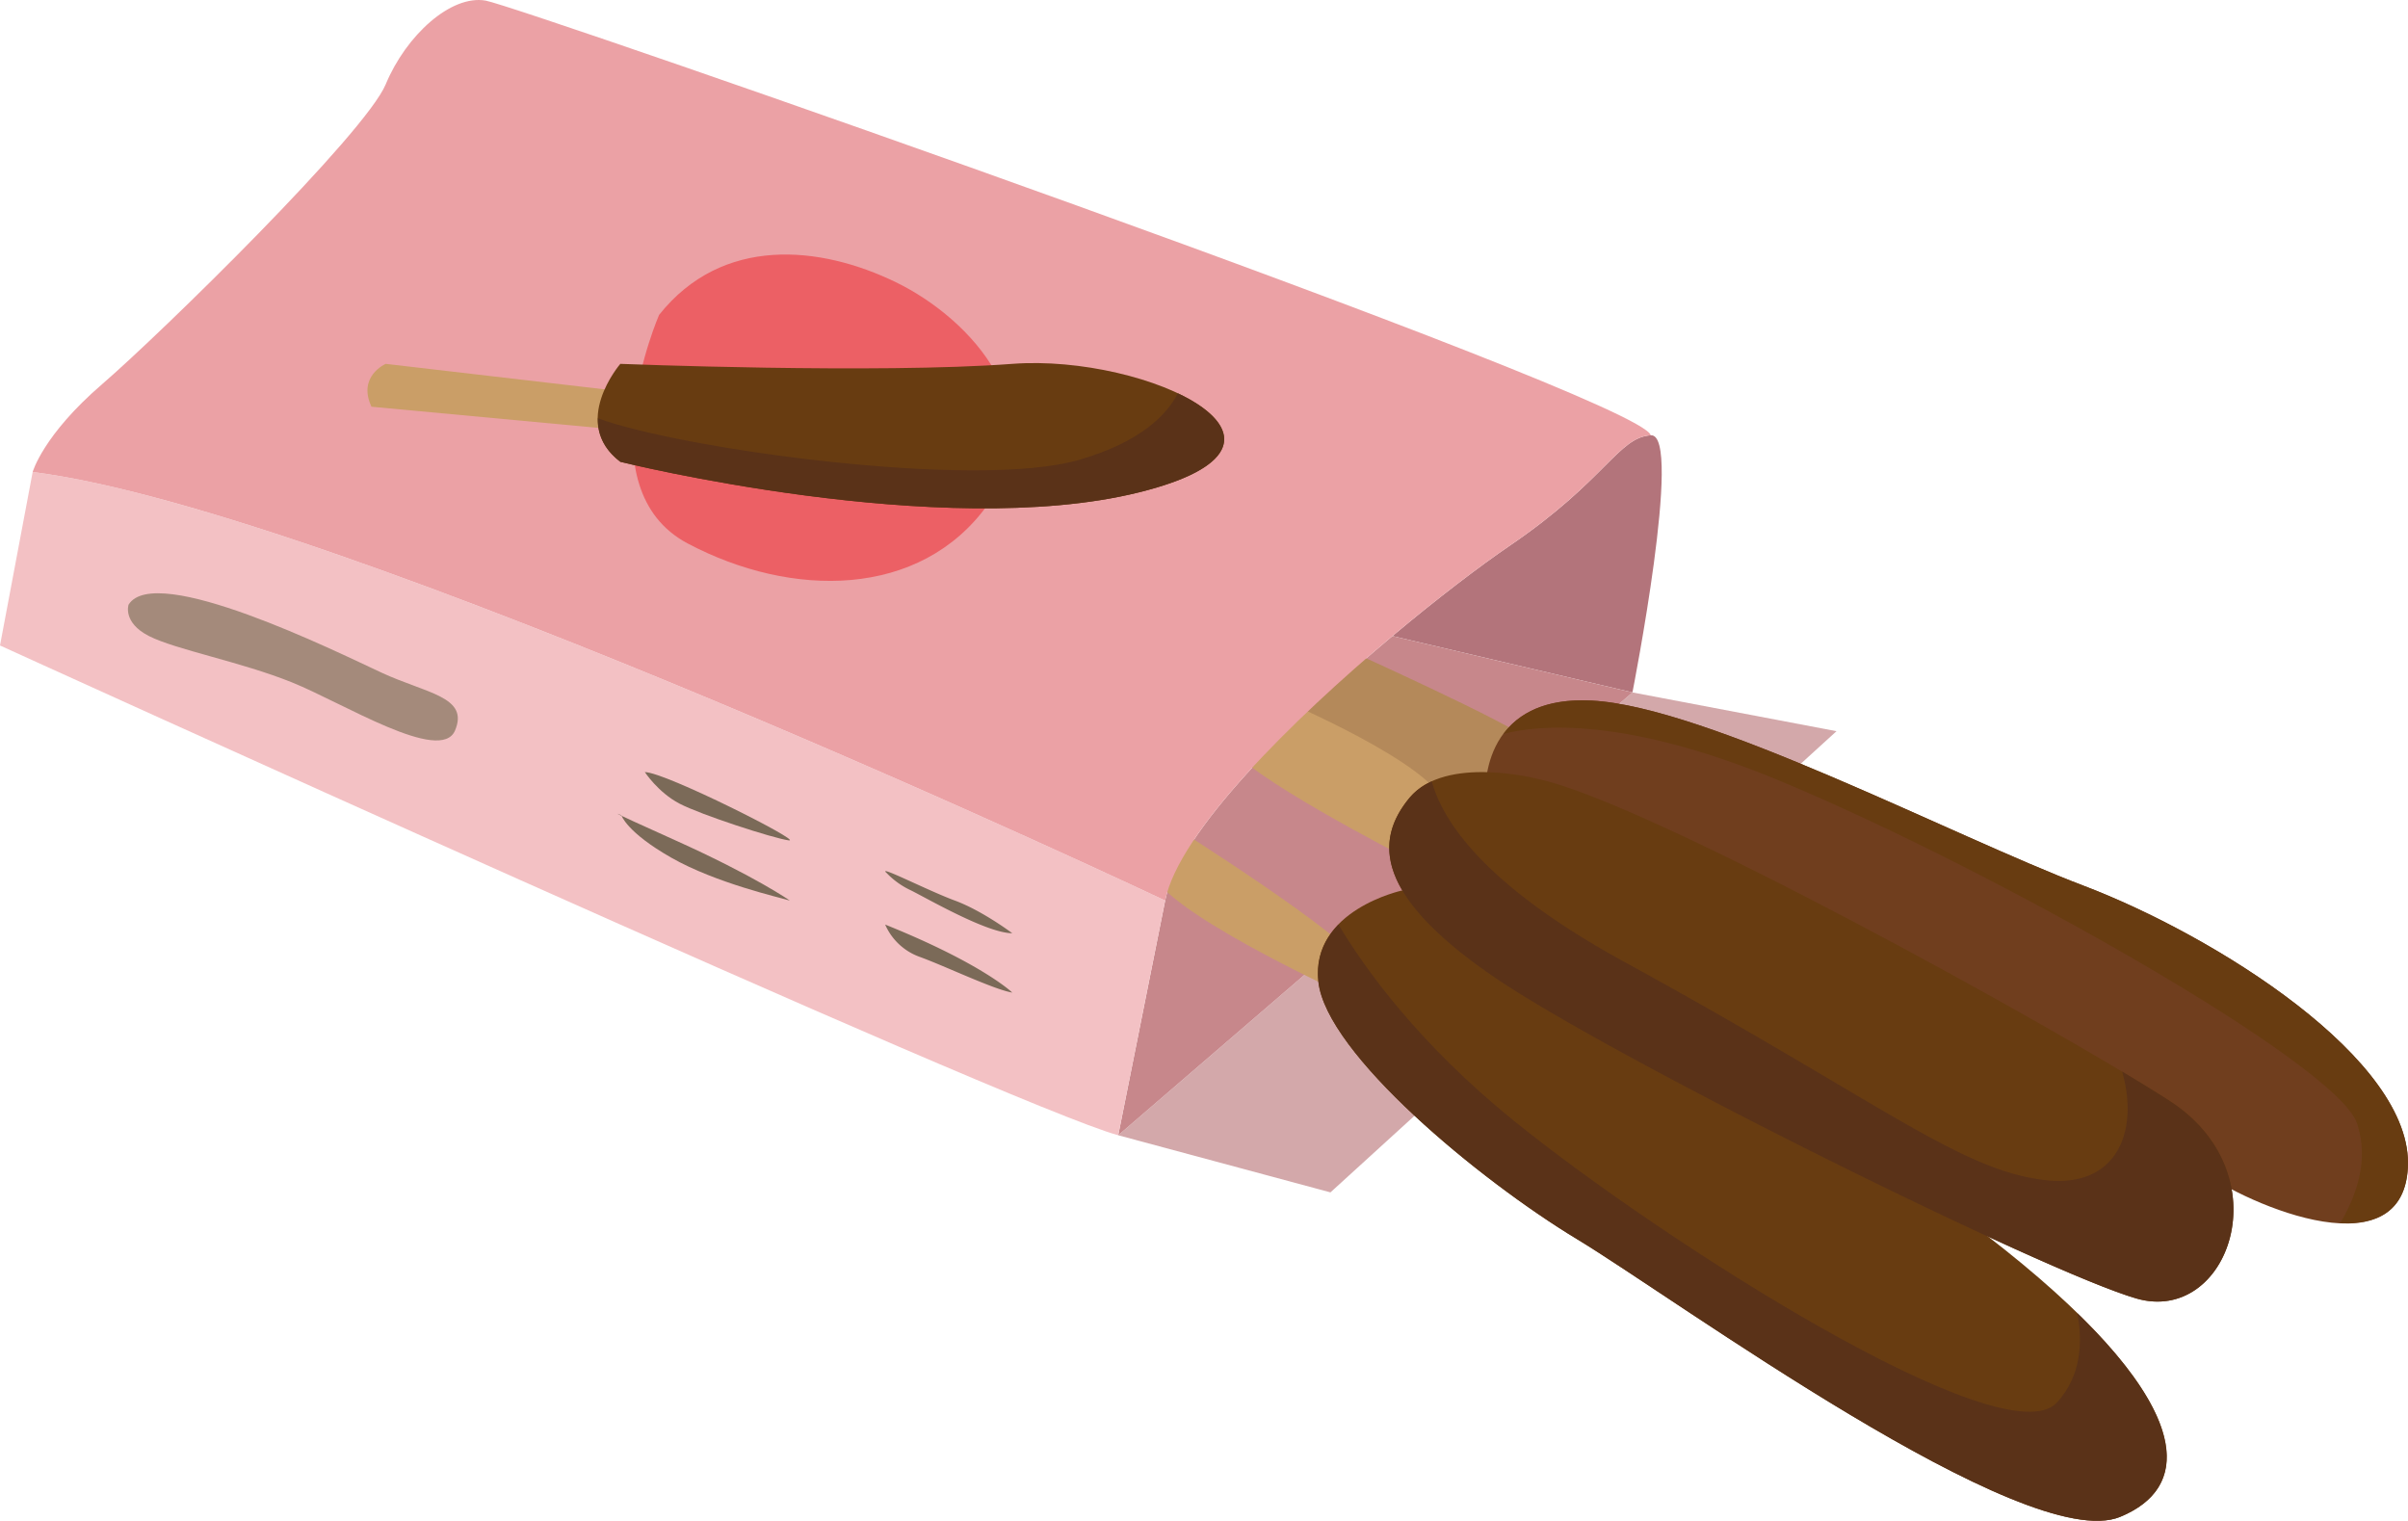 <svg xmlns="http://www.w3.org/2000/svg" viewBox="0 -0.001 1080.001 682.048" style=""><g><title>food09_8093690</title><g data-name="Layer 2"><g data-name="¹Ï¼h 1"><path fill="#d3a8aa" d="M501.53 509.13l95.18 25.62 226.97-206.83-91.52-17.39-230.63 198.6z"></path><path d="M740.4 195.21c-14.64.92-20.13 20.13-63.15 49.42-13.35 9.1-32.47 23.61-52.74 40.62l107.65 25.28s22.89-116.24 8.24-115.32z" fill="#b3747b"></path><path d="M522.58 403.88l-21.05 105.25 230.63-198.6-107.65-25.28c-45.03 37.75-95.79 87.92-101.93 118.63z" fill="#c7878b"></path><path d="M600.09 289.48s81.48 36.61 84.81 42.1-27.75 43-42.41 32-102.18-41.75-42.4-74.1z" fill="#b4895a"></path><path d="M525.33 370s78.71 49.42 86 63.15-10.07 11.89-10.07 11.89-81.45-37.52-84.2-54 8.27-21.04 8.27-21.04z" fill="#ca9e67"></path><path d="M630.58 384.66s-75.06-38.44-78.71-50.33 23.79-20.14 23.79-20.14 67.53 28.61 72.3 46.67-17.38 23.8-17.38 23.8z" fill="#ca9e67"></path><path d="M629 399.32s-41.26 8.8-37.71 41 72.19 88.94 116.12 115.48S908.79 697.66 950.9 680.27s22.84-66.84-77.82-139.59S629 399.32 629 399.32z" fill="#683c11"></path><path d="M666.24 357.43s-3.83-45.87 47.62-43.24 162 60.75 220.56 83 148.26 78.08 145.52 126.58-77.8 13.73-94.27 0-319.43-166.34-319.43-166.34z" fill="#703e1e"></path><path d="M934.42 397.19c-58.57-22.25-169.12-80.37-220.56-83-21.25-1.09-33 6.13-39.54 14.94 15.53-4.06 54.33-8 124.63 21.33 95.2 39.69 249 126.63 258.11 153.18 5.76 16.69-.44 33-7.43 44.9 16.16.75 29.2-5.12 30.31-24.77 2.74-48.5-86.94-104.33-145.52-126.58z" fill="#683c11"></path><path d="M690.06 349.42s-41.63-11.08-57.77 8.27-15.44 44.36 38.55 81S917 570.44 958.21 582.34s65.9-55.82 14.65-88.77-233.38-133.63-282.8-144.15z" fill="#683c11"></path><path d="M931.71 588.94c2.41 12.86 1.81 28.14-9.19 40.08-23.35 25.34-176.63-72.3-243.44-126.3-43-34.79-67.06-68.46-78.75-88.08-6 6.15-10.23 14.47-9 25.68 3.55 32.2 72.19 88.94 116.12 115.48S908.79 697.66 950.9 680.27c31.98-13.21 28.43-44.96-19.19-91.33z" fill="#5a3218"></path><path d="M972.86 493.57c-5.57-3.58-12.75-8-21.07-13 7.75 27.08-2.52 52.5-34.76 48.66-38.44-4.57-73.21-34.78-188.53-97.86-61-33.38-81-61.69-86.35-80.94a27.46 27.46 0 0 0-9.86 7.23c-16.13 19.36-15.44 44.36 38.55 81S917 570.44 958.21 582.34s65.9-55.82 14.65-88.77z" fill="#5a3218"></path><path d="M14.65 211.68L0 289.48s454 206.84 501.53 219.65l21.05-105.25S152.84 229.07 14.65 211.68z" fill="#f3c1c4"></path><path d="M624.51 285.25c20.27-17 39.39-31.52 52.74-40.62 43-29.29 48.51-48.5 63.15-49.42C735.51 177.8 233.38 3 217.82.27S182.13 15.84 173 37.8 72.3 149.45 45.76 172.33s-31.11 39.35-31.11 39.35c138.19 17.39 507.93 192.2 507.93 192.2 6.14-30.71 56.9-80.88 101.93-118.63z" fill="#eba1a5"></path><path d="M295.61 141.22s-33.86 77.78 12.81 102.5S412.76 268.43 443 226.33s-7.32-83.29-41.19-99.76-77.81-21.05-106.2 14.65z" fill="#ec6065"></path><path d="M306.6 178.74L173 163.18s-12.8 5.49-6.4 19.22l137.28 12.81z" fill="#ca9e67"></path><path d="M278.22 163.18s-22.88 26.54 0 43.93c0 0 143.69 35.69 232.46 13.73s3.86-62.23-56.64-57.66-175.82 0-175.82 0z" fill="#683c11"></path><path d="M528.27 176.39c-4.86 9.45-16.44 21.75-44.13 29.8-46.73 13.6-179.07-4.94-216-18.61-.11 6.63 2.31 13.6 10.1 19.53 0 0 143.69 35.69 232.46 13.73 51.6-12.77 44.45-31.72 17.57-44.45z" fill="#5a3218"></path><path d="M57.66 271.18s-2.75 8 9.15 14.07S108 296.8 130.88 306s66.8 36.78 73.21 21.6-12.81-16.58-33-25.95S69.55 252 57.66 271.18z" fill="#a48a7b"></path><path d="M289.21 346.26s5.94 9.11 15.55 14.14 42.1 15.57 49 16.48-55.4-30.57-64.55-30.62z" fill="#7b6a58"></path><path d="M278.68 365.61s2.28 7.6 22.42 19.05 48.65 17.84 53.15 19.22c0 0-15.62-10.94-51.32-27s-24.25-11.27-24.25-11.27z" fill="#7b6a58"></path><path d="M397.66 391.52a36.28 36.28 0 0 0 10.92 7.8c7.42 3.68 34.12 19.2 45.42 19.2 0 0-13.37-10.07-25.73-14.64s-35.27-16.42-30.61-12.36z" fill="#7b6a58"></path><path d="M397 414.64a26.66 26.66 0 0 0 15.27 14.41c11.44 4.12 33.6 14.8 41.74 16.09-.01 0-13.21-12.87-57.01-30.5z" fill="#7b6a58"></path></g></g></g></svg>